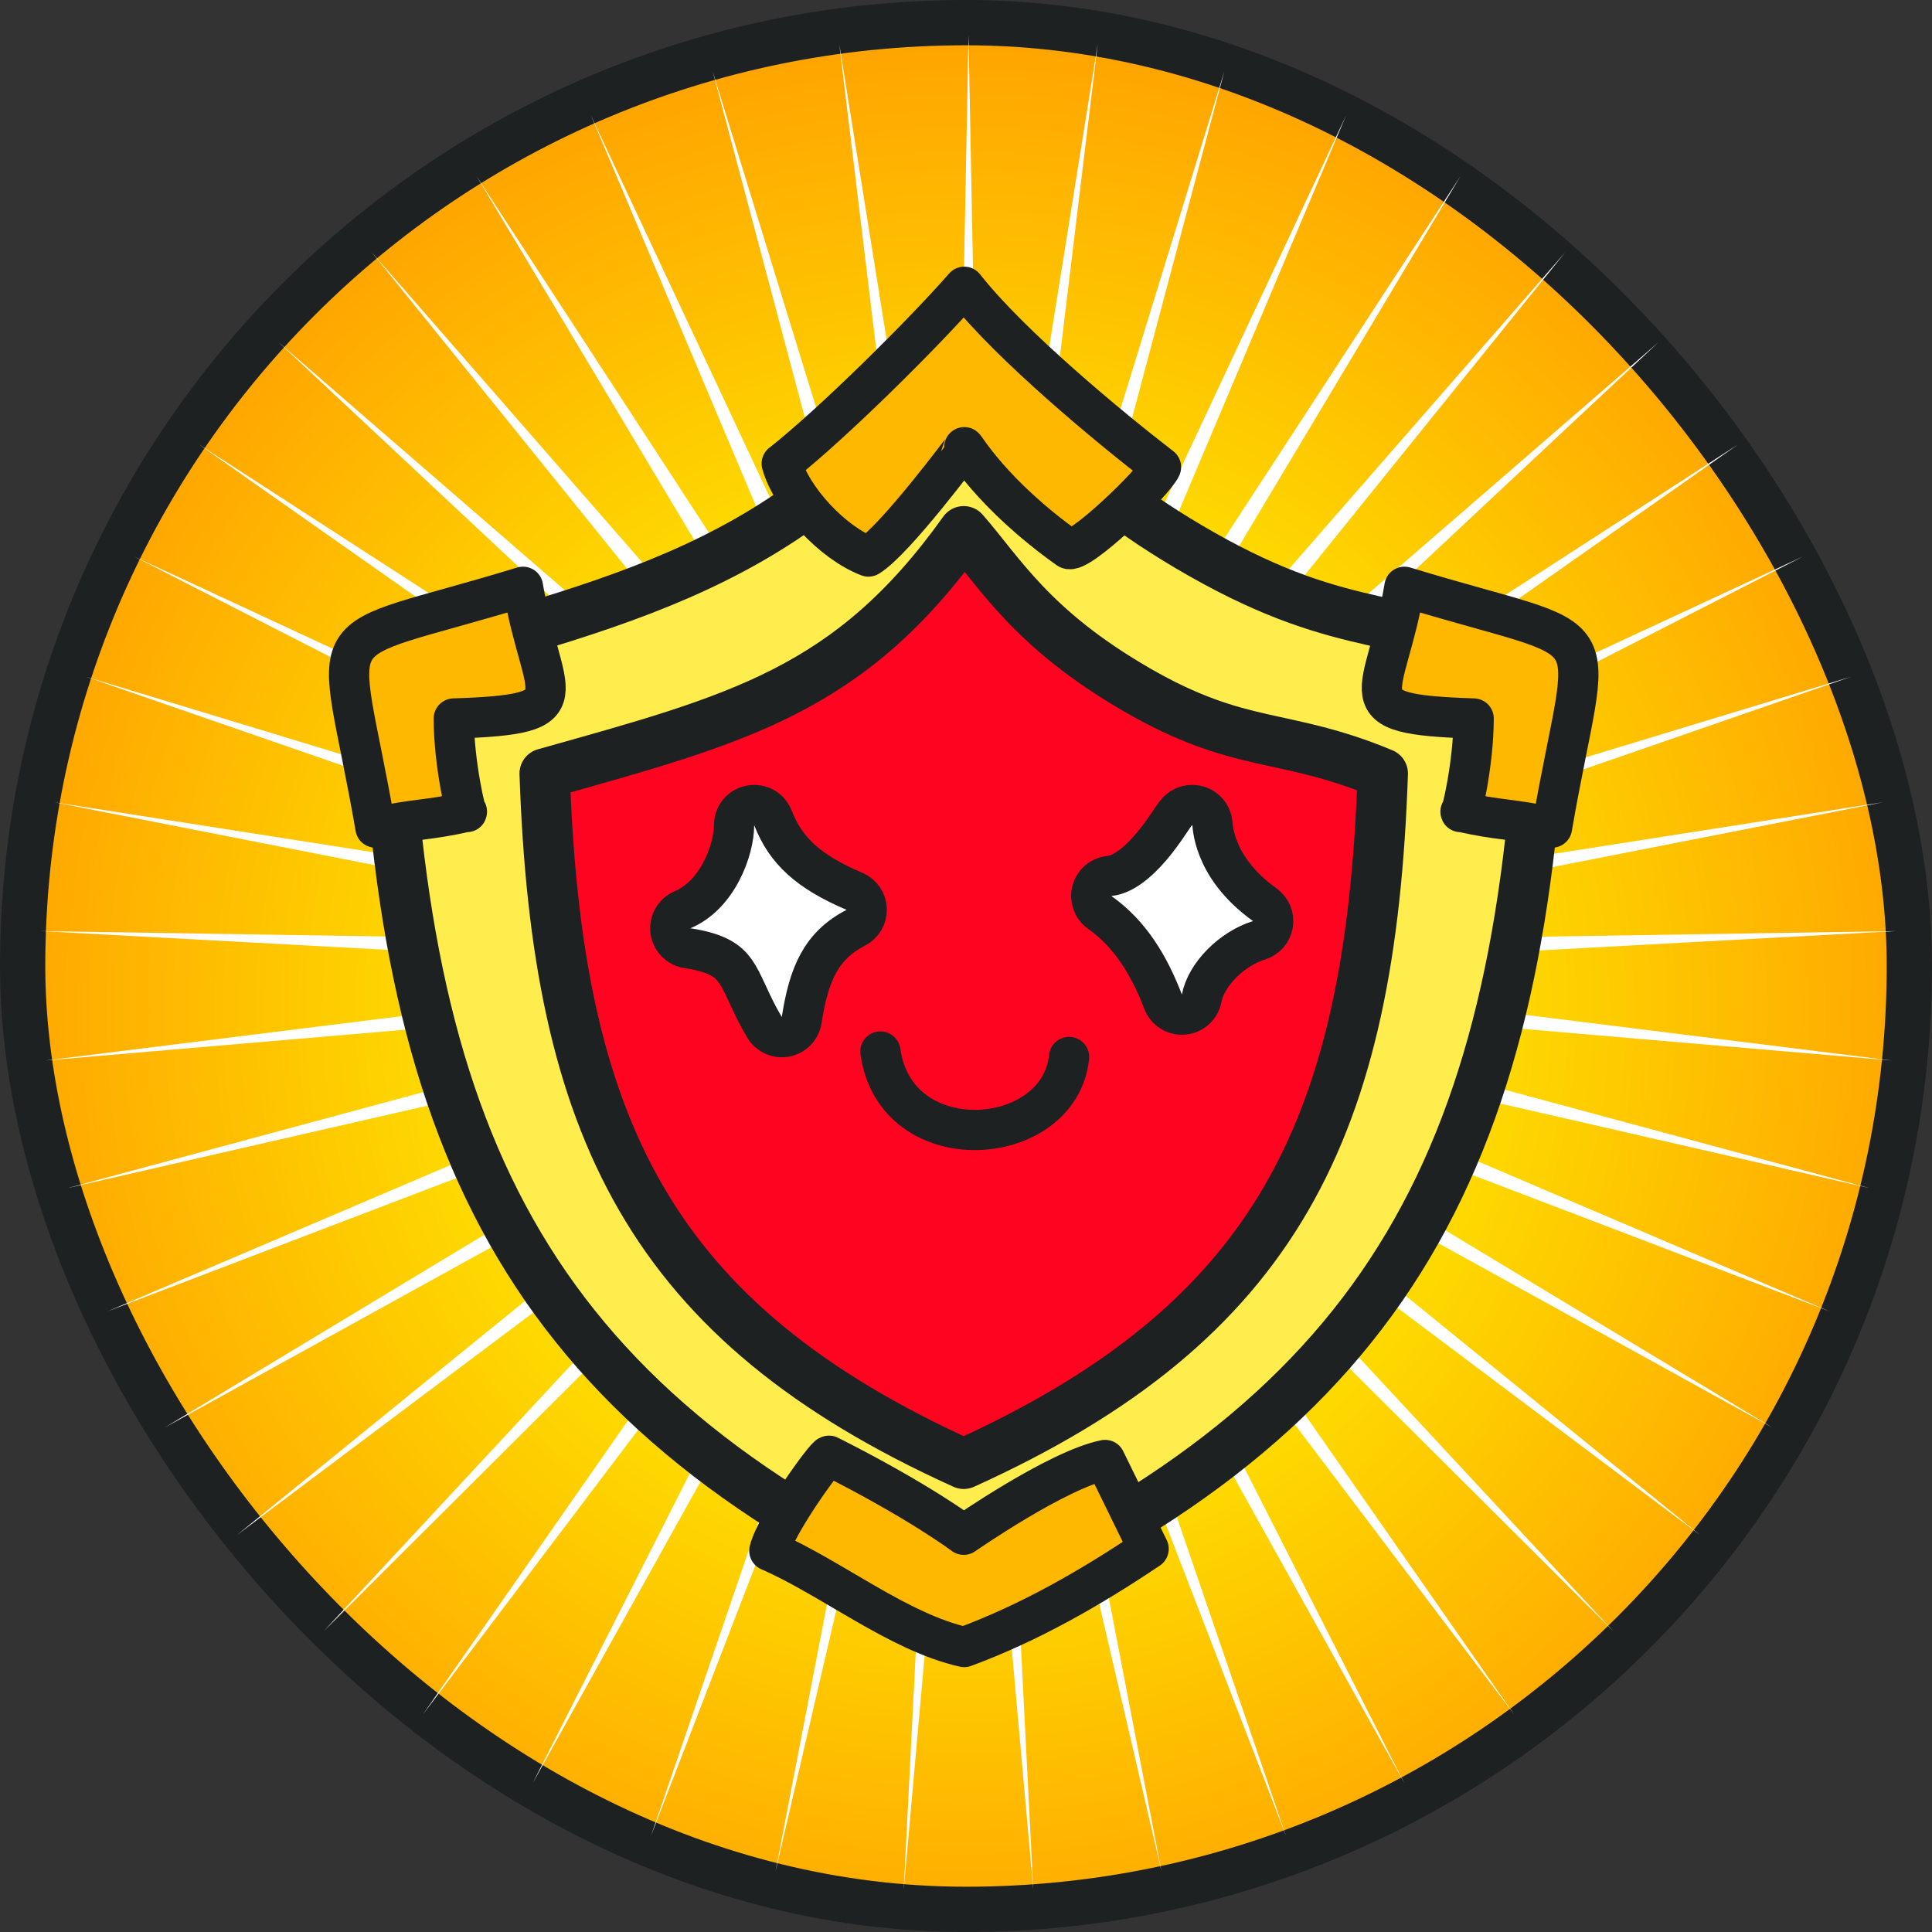 <svg width="128" height="128" viewBox="0 0 128 128" fill="none" xmlns="http://www.w3.org/2000/svg">
<rect x="0" y="0" width="128" height="128" fill="#333333" stroke="none"/>
<rect x="1.5" y="1.5" width="125" height="125" rx="62.5" fill="url(#paint0_radial_1180_79991)"/>
<rect x="1.5" y="1.5" width="125" height="125" rx="62.5" stroke="#1E2122" stroke-width="3"/>
<g style="mix-blend-mode:soft-light">
<path d="M64.166 2.333L65.093 50.582L72.725 2.932L66.928 50.84L81.118 4.716L68.709 51.35L89.18 7.65L70.403 52.104L96.756 11.678L71.974 53.086L103.697 16.721L73.394 54.278L109.869 22.682L74.634 55.655L115.152 29.443L75.67 57.191L119.442 36.873L76.483 58.857L122.656 44.829L77.055 60.62L124.732 53.154L77.377 62.445L125.629 61.687L77.442 64.297L125.329 70.262L77.248 66.14L123.839 78.711L76.8 67.938L121.188 86.872L76.106 69.657L117.427 94.583L75.179 71.262L112.629 101.696L74.038 72.722L106.888 108.073L72.705 74.009L100.315 113.588L71.206 75.099L93.038 118.135L69.569 75.969L85.2 121.624L67.828 76.603L76.953 123.989L66.015 76.988L68.456 125.183L64.166 77.117L59.876 125.183L62.317 76.988L51.379 123.989L60.504 76.603L43.132 121.624L58.763 75.969L35.294 118.135L57.127 75.099L28.017 113.588L55.627 74.009L21.445 108.073L54.294 72.722L15.703 101.696L53.153 71.262L10.905 94.583L52.226 69.657L7.144 86.872L51.532 67.938L4.493 78.711L51.084 66.14L3.003 70.262L50.89 64.297L2.703 61.687L50.955 62.445L3.6 53.154L51.277 60.62L5.676 44.829L51.849 58.857L8.89 36.873L52.662 57.191L13.18 29.443L53.698 55.655L18.463 22.682L54.938 54.278L24.635 16.721L56.358 53.086L31.576 11.678L57.93 52.104L39.152 7.65L59.623 51.35L47.214 4.716L61.404 50.84L55.607 2.932L63.239 50.582L64.166 2.333Z" fill="white"/>
</g>
<path d="M79.653 36.742C70.069 31.305 67.182 26.269 63.848 22.531C53.431 36.9 43.023 39.443 25.514 44.278C26.596 76.278 35.392 93.61 63.851 106.239C92.313 93.604 101.1 76.284 102.188 44.278C93.045 40.536 89.24 42.179 79.656 36.742H79.653Z" fill="#FFED4E" stroke="#1E2122" stroke-width="3.333" stroke-linecap="round" stroke-linejoin="round"/>
<path d="M75.296 45.685C68.354 41.672 66.264 37.955 63.849 35.196C56.31 45.774 48.883 47.65 36.084 51.248C36.883 74.716 43.084 87.581 63.849 96.982C84.619 87.578 90.814 74.721 91.614 51.248C84.991 48.486 82.235 49.699 75.293 45.685H75.296Z" fill="#FF0420" stroke="#1E2122" stroke-width="3.333" stroke-linecap="round" stroke-linejoin="round"/>
<path d="M24.875 54.831C27.47 54.22 28.339 54.384 30.934 53.773C30.909 54.173 30.065 50.606 30.065 47.603C38.881 47.315 35.872 46.271 34.648 38.877C20.484 43.209 22.368 40.3 24.875 54.831Z" fill="#FFB800" stroke="#1E2122" stroke-width="2.667" stroke-linecap="round" stroke-linejoin="round"/>
<path d="M102.823 54.831C100.228 54.22 99.359 54.384 96.764 53.773C96.789 54.173 97.633 50.606 97.633 47.603C88.817 47.315 91.826 46.271 93.05 38.877C107.214 43.209 105.33 40.3 102.823 54.831Z" fill="#FFB800" stroke="#1E2122" stroke-width="2.667" stroke-linecap="round" stroke-linejoin="round"/>
<path d="M50.974 102.745C55.154 104.576 59.503 108.129 63.877 109.12C68.235 107.51 72.254 105.198 76.099 102.617C75.138 100.654 74.177 98.69 73.215 96.727C70.042 97.371 63.847 101.681 63.847 101.681C63.847 101.681 60.919 99.464 54.926 96.447C54.751 96.358 51.401 100.976 50.971 102.742L50.974 102.745Z" fill="#FFB800" stroke="#1E2122" stroke-width="2.667" stroke-linecap="round" stroke-linejoin="round"/>
<path d="M51.797 30.713C55.102 28.113 61.098 22.186 63.885 19C66.929 22.883 73.572 28.371 76.919 30.946C76.453 31.968 71.415 36.814 70.768 36.353C65.664 32.717 63.882 29.5 63.882 29.631C63.882 29.642 59.271 35.826 57.537 36.872C55.169 35.965 52.463 33.078 51.791 30.713H51.797Z" fill="#FFB800" stroke="#1E2122" stroke-width="2.667" stroke-linecap="round" stroke-linejoin="round"/>
<path d="M58.33 69.667C59.352 76.939 70.202 76.129 70.829 70.028" stroke="#1E2122" stroke-width="2.667" stroke-linecap="round" stroke-linejoin="round"/>
<path d="M51.228 54.235C51.049 53.711 50.552 53.334 49.967 53.334C49.23 53.334 48.633 53.931 48.633 54.667C48.633 55.46 48.37 56.648 47.77 57.772C47.175 58.888 46.318 59.812 45.225 60.272C44.675 60.503 44.345 61.073 44.419 61.665C44.493 62.258 44.952 62.729 45.542 62.819C47.585 63.129 48.267 63.705 48.712 64.331C48.985 64.716 49.208 65.178 49.511 65.834C49.526 65.864 49.54 65.895 49.554 65.926C49.837 66.539 50.177 67.274 50.653 68.066C50.942 68.548 51.502 68.796 52.053 68.688C52.605 68.579 53.029 68.137 53.114 67.582C53.586 64.505 54.421 62.636 56.7 61.465C57.159 61.229 57.441 60.748 57.422 60.231C57.404 59.714 57.087 59.255 56.612 59.053C53.529 57.742 52.069 56.351 51.228 54.235Z" fill="white" stroke="#1E2122" stroke-width="2.667" stroke-linecap="round" stroke-linejoin="round"/>
<path d="M78.53 53.415C78.497 53.427 78.464 53.441 78.432 53.456C78.185 53.569 78.029 53.736 78 53.766C77.999 53.767 77.998 53.768 77.998 53.769C77.943 53.826 77.9 53.88 77.874 53.914C77.819 53.984 77.763 54.064 77.718 54.13C77.677 54.189 77.617 54.279 77.552 54.376C77.49 54.469 77.423 54.568 77.365 54.652C77.088 55.06 76.724 55.574 76.29 56.086C75.354 57.191 74.368 57.952 73.504 58.033C72.949 58.085 72.484 58.478 72.341 59.017C72.197 59.557 72.404 60.128 72.86 60.45C74.904 61.892 76.147 63.998 77.059 66.368C77.272 66.924 77.829 67.27 78.422 67.217C79.016 67.164 79.501 66.724 79.613 66.138C79.755 65.392 80.219 64.572 80.939 63.843C81.656 63.117 82.546 62.563 83.41 62.298C83.895 62.149 84.254 61.737 84.335 61.237C84.416 60.736 84.206 60.232 83.793 59.938C81.971 58.638 81.128 57.25 80.726 56.24C80.523 55.73 80.427 55.302 80.38 55.014C80.356 54.87 80.344 54.758 80.337 54.679C80.336 54.674 80.335 54.665 80.334 54.655C80.332 54.624 80.327 54.578 80.324 54.55C80.324 54.55 80.324 54.55 80.324 54.549C80.323 54.536 80.314 54.459 80.295 54.373C80.288 54.346 80.276 54.297 80.256 54.239C80.241 54.193 80.198 54.073 80.109 53.938C80.048 53.844 79.783 53.456 79.234 53.355C78.958 53.305 78.722 53.343 78.53 53.415Z" fill="white" stroke="#1E2122" stroke-width="2.667" stroke-linecap="round" stroke-linejoin="round"/>
<defs>
<radialGradient id="paint0_radial_1180_79991" cx="0" cy="0" r="1" gradientUnits="userSpaceOnUse" gradientTransform="translate(64 67) rotate(-90) scale(67)">
<stop offset="0.5" stop-color="#FEDC00"/>
<stop offset="1" stop-color="#FF9F01"/>
</radialGradient>
</defs>
</svg>
